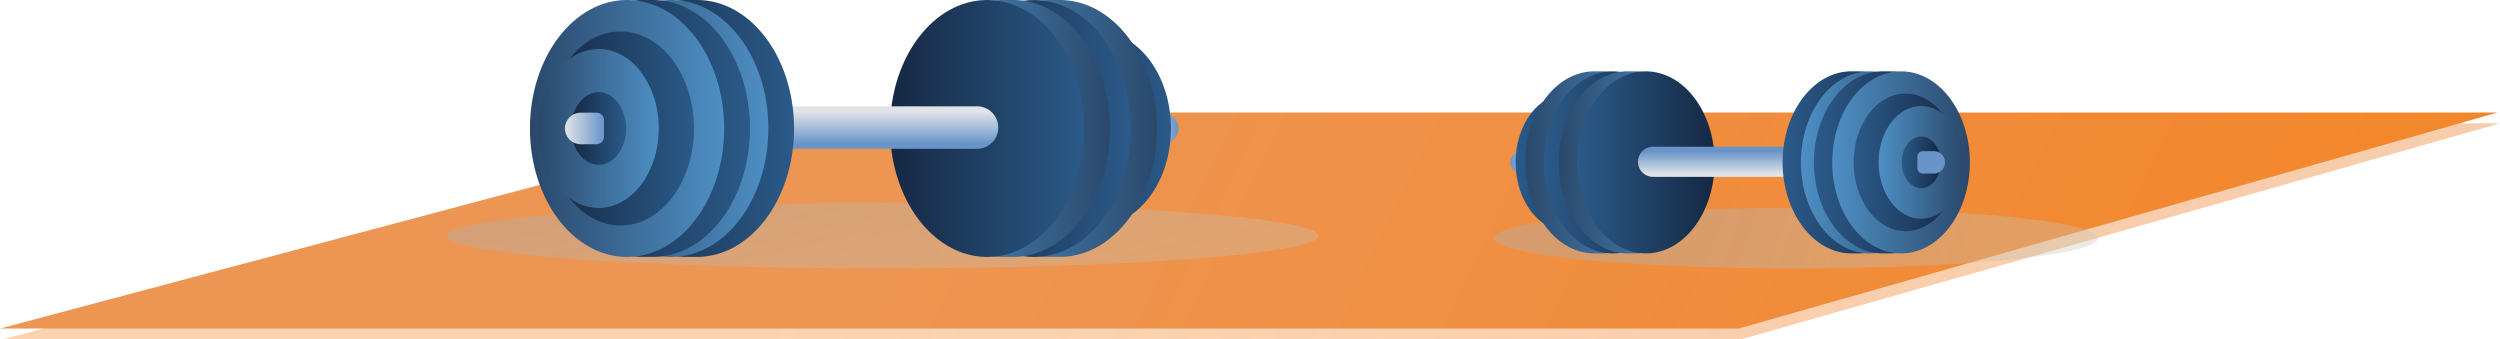 <?xml version="1.0" encoding="UTF-8"?>
<svg data-bbox="0 0 395.99 53.74" viewBox="0 0 395.99 53.74" xmlns:xlink="http://www.w3.org/1999/xlink" xmlns="http://www.w3.org/2000/svg" data-type="ugc">
    <g>
        <defs>
            <linearGradient gradientUnits="userSpaceOnUse" y2="10.58" x2="143.88" y1="137.4" x1="408.22" id="3fe1ed0c-a51e-4802-bd78-a86ac99c0589">
                <stop stop-color="#ed9758" offset="0"/>
                <stop stop-opacity=".7" stop-color="#f5821f" offset="1"/>
            </linearGradient>
            <linearGradient gradientUnits="userSpaceOnUse" y2="8.87" x2="143.46" y1="135.7" x1="407.79" id="c12cbc7c-a08c-43c2-98ef-881ab59345de">
                <stop stop-color="#f5821f" offset="0"/>
                <stop stop-color="#ed9654" offset="1"/>
            </linearGradient>
            <linearGradient gradientUnits="userSpaceOnUse" y2="49.91" x2="319.47" y1="29.48" x1="260.75" id="fcb9dbc3-aaf8-49e6-972a-dc94641b5447">
                <stop stop-color="#bcaa9a" offset="0"/>
                <stop stop-opacity=".7" stop-color="#c9c3b3" offset="1"/>
            </linearGradient>
            <linearGradient gradientUnits="userSpaceOnUse" gradientTransform="rotate(180 241.42 25.715)" y2="25.72" x2="243.61" y1="25.72" x1="239.23" id="b1e0c58d-6e33-40d8-b40f-69739b0bfde9">
                <stop stop-color="#6994c9" offset="0"/>
                <stop stop-color="#e1e4e7" offset="1"/>
            </linearGradient>
            <linearGradient gradientUnits="userSpaceOnUse" y2="25.72" x2="256.54" y1="25.72" x1="240.06" id="391d0369-821a-4ae1-b337-b49957bc8390">
                <stop stop-color="#2b5a89" offset="0"/>
                <stop stop-color="#152843" offset="1"/>
            </linearGradient>
            <linearGradient gradientUnits="userSpaceOnUse" y2="25.72" x2="263.45" y1="25.72" x1="241.64" id="ce039bed-48eb-4844-bae4-43fee1bea29b">
                <stop stop-color="#2a486b" offset="0"/>
                <stop stop-color="#4e8fc4" offset="1"/>
            </linearGradient>
            <linearGradient xlink:href="#391d0369-821a-4ae1-b337-b49957bc8390" y2="25.72" x2="266.34" y1="25.72" x1="244.54" id="1e50b8bc-d83e-4df7-9e8e-305f4c644fd8"/>
            <linearGradient xlink:href="#ce039bed-48eb-4844-bae4-43fee1bea29b" y2="25.72" x2="268.7" y1="25.72" x1="246.9" id="1155544c-db1c-43b7-96b4-50880a846c00"/>
            <linearGradient xlink:href="#391d0369-821a-4ae1-b337-b49957bc8390" y2="25.72" x2="271.59" y1="25.72" x1="249.79" id="5ffbeeac-416e-4521-bc27-cce89bc08ef7"/>
            <linearGradient xlink:href="#b1e0c58d-6e33-40d8-b40f-69739b0bfde9" y2="23.83" x2="281.01" y1="27.44" x1="281.01" id="fdc740b5-48e1-4bb1-ba7e-9ebd10194f97"/>
            <linearGradient xlink:href="#391d0369-821a-4ae1-b337-b49957bc8390" y2="25.72" x2="304.17" y1="25.72" x1="282.36" id="345de55a-6b8d-43c8-ac35-32fe51788bb9"/>
            <linearGradient xlink:href="#ce039bed-48eb-4844-bae4-43fee1bea29b" y2="25.72" x2="285.25" y1="25.72" x1="307.06" id="1e9dde88-910b-4de1-bc94-914e78ecbe65"/>
            <linearGradient xlink:href="#391d0369-821a-4ae1-b337-b49957bc8390" y2="25.72" x2="309.13" y1="25.72" x1="287.32" id="e285ced6-2eae-45ae-bdd0-997fbf99f8e9"/>
            <linearGradient xlink:href="#ce039bed-48eb-4844-bae4-43fee1bea29b" y2="25.72" x2="290.22" y1="25.72" x1="312.02" id="71388a81-0561-43fc-85bb-807fb1195174"/>
            <linearGradient xlink:href="#391d0369-821a-4ae1-b337-b49957bc8390" y2="25.72" x2="310.08" y1="25.72" x1="293.61" id="22de886b-8e3d-4b46-aaf7-1a1ab161d4e1"/>
            <linearGradient xlink:href="#ce039bed-48eb-4844-bae4-43fee1bea29b" y2="25.72" x2="297.56" y1="25.72" x1="311.06" id="8d4ee103-5372-4600-a0e4-724bc0cd5d95"/>
            <linearGradient xlink:href="#391d0369-821a-4ae1-b337-b49957bc8390" y2="25.72" x2="307.4" y1="25.72" x1="301.22" id="c28e2839-2f6f-41ab-bd3e-f96ebac5498e"/>
            <linearGradient xlink:href="#b1e0c58d-6e33-40d8-b40f-69739b0bfde9" y2="25.72" x2="308.09" y1="25.72" x1="303.7" id="2b58162b-75cc-45b7-809c-37603925be96"/>
            <linearGradient xlink:href="#fcb9dbc3-aaf8-49e6-972a-dc94641b5447" y2="55.23" x2="143.85" y1="22.72" x1="136.52" id="15b69bbe-3e2f-4e13-8179-807429618f27"/>
            <linearGradient xlink:href="#b1e0c58d-6e33-40d8-b40f-69739b0bfde9" gradientTransform="matrix(-1 0 0 1 396.11 0)" y2="20.35" x2="215.65" y1="20.35" x1="209.46" id="6e54fac3-4363-4c44-9718-f005e30dea74"/>
            <linearGradient xlink:href="#391d0369-821a-4ae1-b337-b49957bc8390" gradientTransform="matrix(-1 0 0 1 396.11 0)" y2="20.35" x2="233.88" y1="20.35" x1="210.64" id="cc5bffb3-3627-4f89-82ed-fc3a78d12e11"/>
            <linearGradient xlink:href="#ce039bed-48eb-4844-bae4-43fee1bea29b" gradientTransform="matrix(-1 0 0 1 396.11 0)" y2="20.35" x2="243.63" y1="20.35" x1="212.87" id="4fc5fa51-8b11-46c4-8b3a-6226b916a72d"/>
            <linearGradient xlink:href="#391d0369-821a-4ae1-b337-b49957bc8390" gradientTransform="matrix(-1 0 0 1 396.11 0)" y2="20.35" x2="247.71" y1="20.35" x1="216.95" id="c1161017-15d1-40f5-9f48-edd2f39122a5"/>
            <linearGradient xlink:href="#ce039bed-48eb-4844-bae4-43fee1bea29b" gradientTransform="matrix(-1 0 0 1 396.11 0)" y2="20.35" x2="251.05" y1="20.35" x1="220.28" id="ea5840fa-6eb1-47b8-afd9-8de571fb8803"/>
            <linearGradient xlink:href="#391d0369-821a-4ae1-b337-b49957bc8390" gradientTransform="matrix(-1 0 0 1 396.11 0)" y2="20.35" x2="255.13" y1="20.35" x1="224.36" id="da370a28-ca5e-4786-9334-a90b2bb00bb1"/>
            <linearGradient xlink:href="#b1e0c58d-6e33-40d8-b40f-69739b0bfde9" gradientTransform="matrix(1 0 0 -1 -140.73 40.42)" y2="17.68" x2="268.42" y1="22.77" x1="268.42" id="5cb7d974-4cec-40ab-8489-ff4c1d38e4a3"/>
            <linearGradient xlink:href="#391d0369-821a-4ae1-b337-b49957bc8390" gradientTransform="matrix(-1 0 0 1 396.11 0)" y2="20.35" x2="301.08" y1="20.35" x1="270.32" id="47880da7-c625-4dbc-b465-0717c688f196"/>
            <linearGradient xlink:href="#ce039bed-48eb-4844-bae4-43fee1bea29b" gradientTransform="matrix(-1 0 0 1 396.11 0)" y2="20.35" x2="274.4" y1="20.35" x1="305.17" id="bd4ce2b0-92d4-4e22-973d-9fb17229f38b"/>
            <linearGradient xlink:href="#391d0369-821a-4ae1-b337-b49957bc8390" gradientTransform="matrix(-1 0 0 1 396.11 0)" y2="20.35" x2="308.09" y1="20.35" x1="277.32" id="e015eebb-84a1-4478-9704-2e7aadf1ab9c"/>
            <linearGradient xlink:href="#ce039bed-48eb-4844-bae4-43fee1bea29b" gradientTransform="matrix(-1 0 0 1 396.11 0)" y2="20.35" x2="281.4" y1="20.35" x1="312.17" id="981066ae-75a7-45e1-9bb4-6f5face0c96e"/>
            <linearGradient xlink:href="#391d0369-821a-4ae1-b337-b49957bc8390" gradientTransform="matrix(-1 0 0 1 396.11 0)" y2="20.35" x2="309.43" y1="20.35" x1="286.19" id="39c158cf-37f8-4903-b985-371cf63d495b"/>
            <linearGradient xlink:href="#ce039bed-48eb-4844-bae4-43fee1bea29b" gradientTransform="matrix(-1 0 0 1 396.11 0)" y2="20.35" x2="291.76" y1="20.35" x1="310.81" id="ee772d5c-38ba-427c-a365-c6b11dadeaa2"/>
            <linearGradient xlink:href="#391d0369-821a-4ae1-b337-b49957bc8390" gradientTransform="matrix(-1 0 0 1 396.11 0)" y2="20.35" x2="305.65" y1="20.35" x1="296.93" id="acea7980-69e2-443e-81a8-de2984a280a5"/>
            <linearGradient xlink:href="#b1e0c58d-6e33-40d8-b40f-69739b0bfde9" gradientTransform="matrix(1 0 0 -1 -210.94 40.69)" y2="20.35" x2="306.62" y1="20.35" x1="300.43" id="e55892c1-bfdb-444e-9a70-4721d156f270"/>
        </defs>
        <g>
            <path style="mix-blend-mode:multiply" fill="url(#3fe1ed0c-a51e-4802-bd78-a86ac99c0589)" opacity=".5" d="M275.81 53.74H.43l128.53-34.21h267.03L275.81 53.74z"/>
            <path fill="url(#c12cbc7c-a08c-43c2-98ef-881ab59345de)" d="M275.38 52.04H0l128.53-34.21h267.03L275.38 52.04z"/>
            <path d="M332.3 37.73c0 2.65-21.42 4.79-47.84 4.79s-47.83-2.14-47.83-4.79 21.42-4.79 47.83-4.79 47.84 2.15 47.84 4.79z" style="mix-blend-mode:multiply" fill="url(#fcb9dbc3-aaf8-49e6-972a-dc94641b5447)" opacity=".5"/>
            <path transform="rotate(-180 241.42 25.715)" d="M240.08 23.95h1.76a1.77 1.77 0 0 1 1.77 1.77 1.77 1.77 0 0 1-1.77 1.77h-1.76a.85.85 0 0 1-.85-.85v-1.85a.85.85 0 0 1 .85-.85z" fill="url(#b1e0c58d-6e33-40d8-b40f-69739b0bfde9)"/>
            <path fill="url(#391d0369-821a-4ae1-b337-b49957bc8390)" d="M256.54 25.72c0 6.02-3.69 10.9-8.24 10.9-4.55 0-8.24-4.88-8.24-10.9 0-6.02 3.69-10.9 8.24-10.9 4.55 0 8.24 4.88 8.24 10.9z"/>
            <path d="M263.45 25.72c0 3.88-2.81 8.83-4.77 11.8a5.83 5.83 0 0 1-4.87 2.62h-1.26c-6 0-10.91-6.46-10.91-14.42s4.88-14.42 10.91-14.42h1.26a5.82 5.82 0 0 1 4.87 2.61c1.96 2.97 4.77 7.91 4.77 11.81z" fill="url(#ce039bed-48eb-4844-bae4-43fee1bea29b)"/>
            <path fill="url(#1e50b8bc-d83e-4df7-9e8e-305f4c644fd8)" d="M266.34 25.72c0 7.964-4.88 14.42-10.9 14.42-6.02 0-10.9-6.456-10.9-14.42 0-7.964 4.88-14.42 10.9-14.42 6.02 0 10.9 6.456 10.9 14.42z"/>
            <path d="M268.7 25.72c0 3.88-2.81 8.83-4.77 11.8a5.81 5.81 0 0 1-4.87 2.62h-1.26c-6 0-10.9-6.46-10.9-14.42s4.88-14.42 10.9-14.42h1.26a5.8 5.8 0 0 1 4.87 2.61c1.96 2.97 4.77 7.91 4.77 11.81z" fill="url(#1155544c-db1c-43b7-96b4-50880a846c00)"/>
            <path fill="url(#5ffbeeac-416e-4521-bc27-cce89bc08ef7)" d="M271.59 25.72c0 7.964-4.88 14.42-10.9 14.42-6.02 0-10.9-6.456-10.9-14.42 0-7.964 4.88-14.42 10.9-14.42 6.02 0 10.9 6.456 10.9 14.42z"/>
            <path fill="url(#fdc740b5-48e1-4bb1-ba7e-9ebd10194f97)" d="M302.59 25.62v.01a2.38 2.38 0 0 1-2.38 2.38h-38.38a2.38 2.38 0 0 1-2.38-2.38v-.01a2.38 2.38 0 0 1 2.38-2.38h38.38a2.38 2.38 0 0 1 2.38 2.38z"/>
            <path d="M304.17 25.72c0 3.88-2.82 8.83-4.77 11.8a5.83 5.83 0 0 1-4.88 2.62h-1.26c-6 0-10.9-6.46-10.9-14.42s4.88-14.42 10.9-14.42h1.27a5.82 5.82 0 0 1 4.87 2.61c1.96 2.97 4.77 7.91 4.77 11.81z" fill="url(#345de55a-6b8d-43c8-ac35-32fe51788bb9)"/>
            <path fill="url(#1e9dde88-910b-4de1-bc94-914e78ecbe65)" d="M307.06 25.72c0 7.964-4.88 14.42-10.9 14.42-6.02 0-10.9-6.456-10.9-14.42 0-7.964 4.88-14.42 10.9-14.42 6.02 0 10.9 6.456 10.9 14.42z"/>
            <path d="M309.13 25.72c0 3.88-2.81 8.83-4.77 11.8a5.83 5.83 0 0 1-4.87 2.62h-1.26c-6 0-10.91-6.46-10.91-14.42s4.89-14.42 10.91-14.42h1.26a5.82 5.82 0 0 1 4.87 2.61c1.96 2.97 4.77 7.91 4.77 11.81z" fill="url(#e285ced6-2eae-45ae-bdd0-997fbf99f8e9)"/>
            <path fill="url(#71388a81-0561-43fc-85bb-807fb1195174)" d="M312.02 25.72c0 7.964-4.88 14.42-10.9 14.42-6.02 0-10.9-6.456-10.9-14.42 0-7.964 4.88-14.42 10.9-14.42 6.02 0 10.9 6.456 10.9 14.42z"/>
            <path fill="url(#22de886b-8e3d-4b46-aaf7-1a1ab161d4e1)" d="M310.09 25.72c0 6.02-3.69 10.9-8.24 10.9-4.55 0-8.24-4.88-8.24-10.9 0-6.02 3.69-10.9 8.24-10.9 4.55 0 8.24 4.88 8.24 10.9z"/>
            <path fill="url(#8d4ee103-5372-4600-a0e4-724bc0cd5d95)" d="M311.06 25.72c0 4.932-3.022 8.93-6.75 8.93s-6.75-3.998-6.75-8.93c0-4.932 3.022-8.93 6.75-8.93s6.75 3.998 6.75 8.93z"/>
            <path d="M307.4 25.72c0 2.25-1.38 4.08-3.09 4.08s-3.09-1.83-3.09-4.08 1.38-4.09 3.09-4.09 3.09 1.83 3.09 4.09z" fill="url(#c28e2839-2f6f-41ab-bd3e-f96ebac5498e)"/>
            <path d="M304.55 23.95h1.76a1.77 1.77 0 0 1 1.77 1.77 1.77 1.77 0 0 1-1.77 1.77h-1.76a.85.85 0 0 1-.85-.85v-1.85a.85.85 0 0 1 .85-.84z" fill="url(#2b58162b-75cc-45b7-809c-37603925be96)"/>
            <path d="M208.88 37.36c0 2.85-30.92 5.16-69.06 5.16s-69.06-2.31-69.06-5.16 30.92-5.17 69.06-5.17 69.06 2.31 69.06 5.17z" style="mix-blend-mode:multiply" fill="url(#15b69bbe-3e2f-4e13-8179-807429618f27)" opacity=".5"/>
            <path d="M181.66 17.84h2.49a2.5 2.5 0 0 1 2.5 2.5 2.5 2.5 0 0 1-2.5 2.5h-2.49a1.2 1.2 0 0 1-1.2-1.2V19a1.2 1.2 0 0 1 1.2-1.2z" fill="url(#6e54fac3-4363-4c44-9718-f005e30dea74)"/>
            <path fill="url(#cc5bffb3-3627-4f89-82ed-fc3a78d12e11)" d="M185.47 20.35c0 8.489-5.202 15.37-11.62 15.37-6.418 0-11.62-6.881-11.62-15.37 0-8.489 5.202-15.37 11.62-15.37 6.418 0 11.62 6.881 11.62 15.37z"/>
            <path d="M152.47 20.35c0 5.47 4 12.45 6.73 16.65a8.23 8.23 0 0 0 6.88 3.69h1.78c8.49 0 15.38-9.11 15.38-20.34S176.35 0 167.86 0h-1.79a8.22 8.22 0 0 0-6.87 3.69c-2.76 4.19-6.73 11.16-6.73 16.66z" fill="url(#4fc5fa51-8b11-46c4-8b3a-6226b916a72d)"/>
            <path fill="url(#c1161017-15d1-40f5-9f48-edd2f39122a5)" d="M179.16 20.35c0 11.239-6.886 20.35-15.38 20.35s-15.38-9.111-15.38-20.35S155.286 0 163.78 0s15.38 9.111 15.38 20.35z"/>
            <path d="M145.06 20.35c0 5.47 4 12.45 6.73 16.65a8.22 8.22 0 0 0 6.87 3.69h1.78c8.5 0 15.38-9.11 15.38-20.34S168.94 0 160.44 0h-1.78a8.21 8.21 0 0 0-6.87 3.69c-2.79 4.19-6.73 11.16-6.73 16.66z" fill="url(#ea5840fa-6eb1-47b8-afd9-8de571fb8803)"/>
            <path fill="url(#da370a28-ca5e-4786-9334-a90b2bb00bb1)" d="M171.74 20.35c0 11.239-6.886 20.35-15.38 20.35s-15.38-9.111-15.38-20.35S147.866 0 156.36 0s15.38 9.111 15.38 20.35z"/>
            <path transform="rotate(180 127.69 20.21)" fill="url(#5cb7d974-4cec-40ab-8489-ff4c1d38e4a3)" d="M158.12 20.21v.01a3.36 3.36 0 0 1-3.36 3.36h-54.14a3.36 3.36 0 0 1-3.36-3.36v-.01a3.36 3.36 0 0 1 3.36-3.36h54.14a3.36 3.36 0 0 1 3.36 3.36z"/>
            <path d="M95 20.35c0 5.47 4 12.45 6.73 16.65a8.23 8.23 0 0 0 6.88 3.69h1.78c8.49 0 15.38-9.11 15.38-20.34S118.9 0 110.41 0h-1.79a8.22 8.22 0 0 0-6.87 3.69C99 7.88 95 14.85 95 20.35z" fill="url(#47880da7-c625-4dbc-b465-0717c688f196)"/>
            <path fill="url(#bd4ce2b0-92d4-4e22-973d-9fb17229f38b)" d="M121.7 20.35c0 11.239-6.886 20.35-15.38 20.35s-15.38-9.111-15.38-20.35S97.826 0 106.32 0s15.38 9.111 15.38 20.35z"/>
            <path d="M88 20.35c0 5.47 4 12.45 6.75 16.65a8.23 8.23 0 0 0 6.88 3.69h1.77c8.5 0 15.39-9.11 15.39-20.34S111.9 0 103.4 0h-1.78a8.22 8.22 0 0 0-6.87 3.69C92 7.88 88 14.85 88 20.35z" fill="url(#e015eebb-84a1-4478-9704-2e7aadf1ab9c)"/>
            <path fill="url(#981066ae-75a7-45e1-9bb4-6f5face0c96e)" d="M114.7 20.35c0 11.239-6.886 20.35-15.38 20.35s-15.38-9.111-15.38-20.35S90.826 0 99.32 0s15.38 9.111 15.38 20.35z"/>
            <path fill="url(#39c158cf-37f8-4903-b985-371cf63d495b)" d="M109.92 20.35c0 8.489-5.202 15.37-11.62 15.37-6.418 0-11.62-6.881-11.62-15.37 0-8.489 5.202-15.37 11.62-15.37 6.418 0 11.62 6.881 11.62 15.37z"/>
            <path fill="url(#ee772d5c-38ba-427c-a365-c6b11dadeaa2)" d="M104.34 20.35c0 6.953-4.262 12.59-9.52 12.59s-9.52-5.637-9.52-12.59 4.262-12.59 9.52-12.59 9.52 5.637 9.52 12.59z"/>
            <path d="M90.46 20.35c0 3.18 2 5.76 4.36 5.76s4.36-2.58 4.36-5.76-2-5.77-4.36-5.77-4.36 2.58-4.36 5.77z" fill="url(#acea7980-69e2-443e-81a8-de2984a280a5)"/>
            <path transform="rotate(180 92.585 20.345)" d="M90.69 17.84h2.49a2.5 2.5 0 0 1 2.5 2.5 2.5 2.5 0 0 1-2.5 2.5h-2.49a1.2 1.2 0 0 1-1.2-1.2V19a1.2 1.2 0 0 1 1.2-1.16z" fill="url(#e55892c1-bfdb-444e-9a70-4721d156f270)"/>
        </g>
    </g>
</svg>
